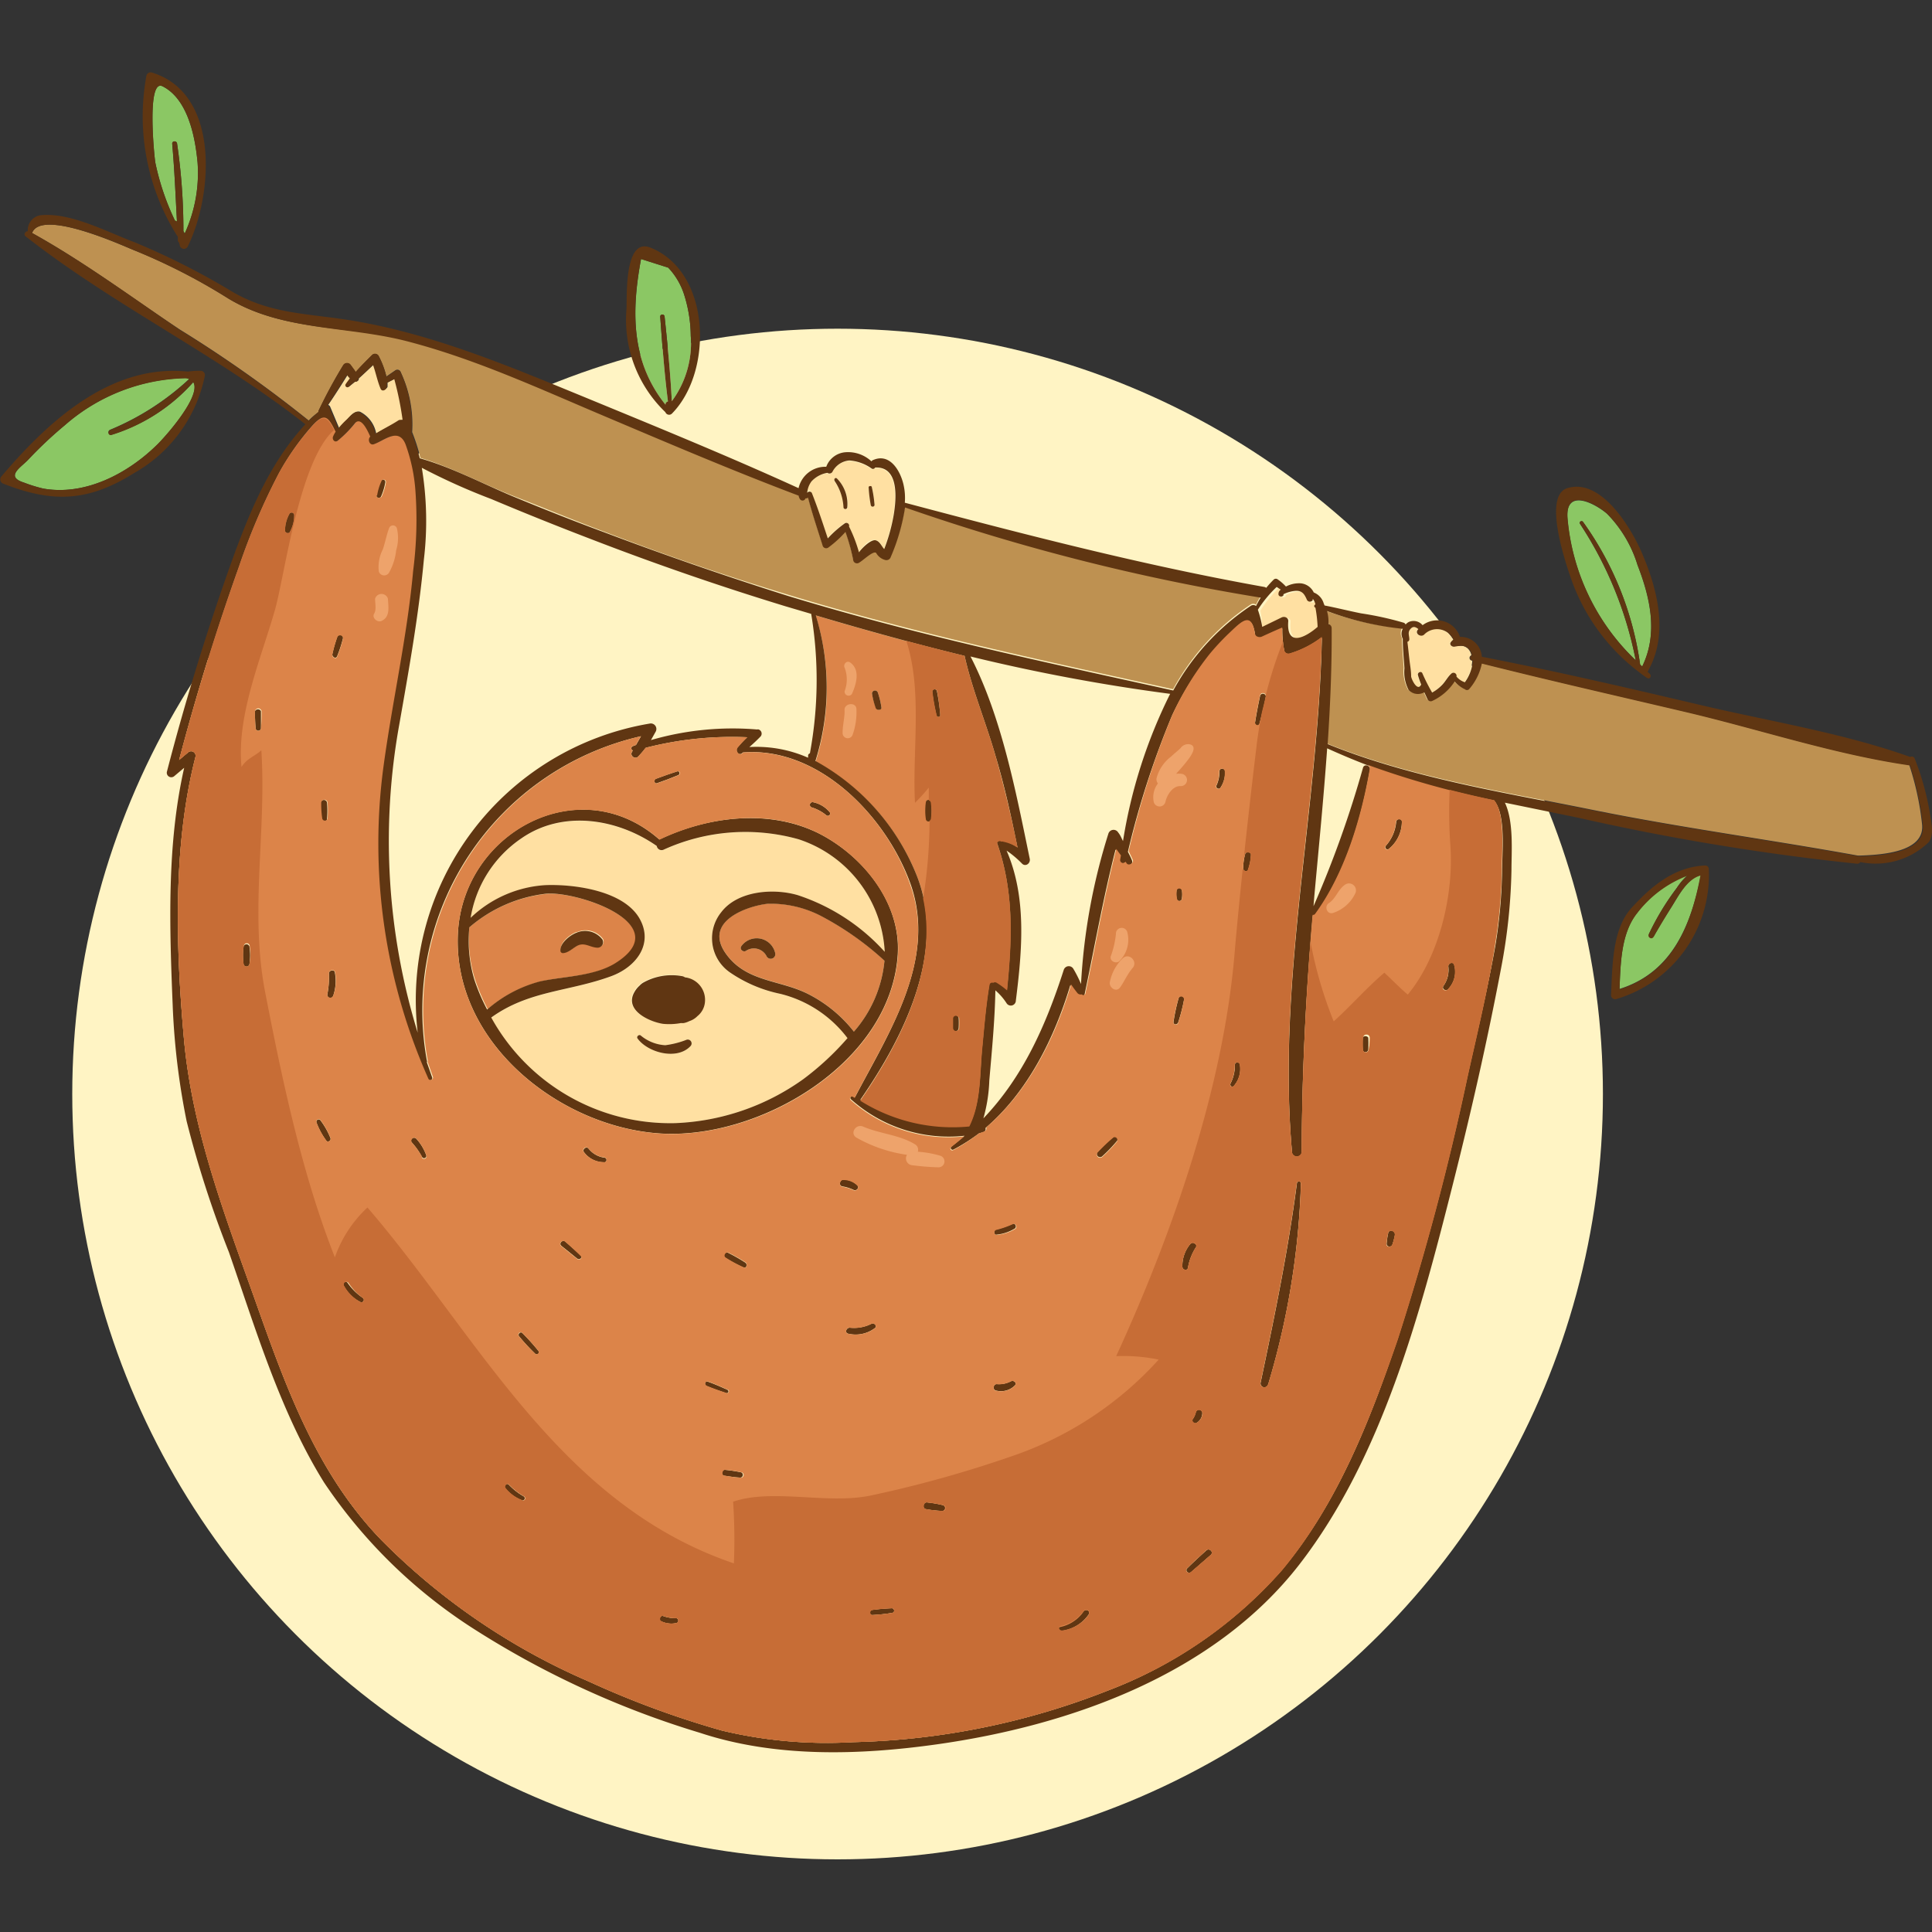 <svg xmlns="http://www.w3.org/2000/svg" viewBox="0 0 150 150"><rect x="0" y="0" width="150" height="150" fill="#333333" stroke="none"/><defs><style>.cls-1{fill:#fff4c4;}.cls-2{fill:#8bc764;}.cls-3{fill:#ffe0a2;}.cls-4{fill:#be9151;}.cls-5{fill:#dc8449;}.cls-6{fill:#603612;}.cls-7{fill:none;}.cls-8{fill:#c76d36;}.cls-9{fill:#eea36b;}</style></defs><g id="Layer_2" data-name="Layer 2"><circle class="cls-1" cx="65.03" cy="84.94" r="59.42"/><path class="cls-2" d="M132.06,67.91c-1.05.28-1.68,1.54-2.22,2.4s-1,1.57-1.42,2.36c-.14.25-.49,0-.37-.21a20.12,20.12,0,0,1,2.14-3.53,5,5,0,0,1,.85-1,8.88,8.88,0,0,0-3.93,2.94c-1.26,1.58-1.29,3.93-1.37,5.91,4.12-1.29,5.56-5,6.34-8.92Z"/><path class="cls-2" d="M51.67,31.37a.23.23,0,0,1,.19-.2c-.28-2.19-.44-4.39-.6-6.58,0-.23.32-.22.34,0,.23,2.18.45,4.37.56,6.56a7.61,7.61,0,0,0,1.47-5.08,10.86,10.86,0,0,0-.5-3.15,5.45,5.45,0,0,0-1.25-2.14l-2.11-.67c-.75,4.07-.78,8,1.9,11.31Z"/><path class="cls-2" d="M127,51.27a29.59,29.59,0,0,0-4.33-10.6c-.1-.15.14-.29.24-.14a24.85,24.85,0,0,1,4.43,11.07l.16.15v0c1.25-2.55.62-5.33-.36-7.87a9.74,9.74,0,0,0-2.38-4c-1-.84-3.27-2-3.06.42A17.29,17.29,0,0,0,127,51.27Z"/><path class="cls-3" d="M98,48.67,99.7,48c.21-.09.53,0,.5.29-.16,2.06,1.34,1.27,2.28.45a11,11,0,0,0-.17-1.49l0,0a.13.13,0,0,1,0-.25,1,1,0,0,0-.21-.44s0,.06,0,.1a.26.26,0,0,1-.44,0c-.18-.4-.33-.75-.84-.72a2.48,2.48,0,0,0-1,.27.12.12,0,0,1,0,.09.22.22,0,0,1-.25.07.17.17,0,0,1-.13-.17.39.39,0,0,1,.18-.35l-.32-.21a9.38,9.38,0,0,0-1.44,1.77A8.12,8.12,0,0,1,98,48.67Z"/><path class="cls-3" d="M63,38.25c.46,1.16.85,2.35,1.24,3.53a8.27,8.27,0,0,1,1.34-1.18.22.22,0,0,1,.31.26,11.21,11.21,0,0,1,.77,2c.34-.41.83-1.06,1.3-.93s.45.46.66.68A13.93,13.93,0,0,0,69.35,40c.17-1,.5-3.77-1.45-3.66a.18.18,0,0,1-.26.08,3.38,3.38,0,0,0-1.74-.63,1.63,1.63,0,0,0-1.32.9.27.27,0,0,1-.38.06,2.17,2.17,0,0,0-1.24.67,1.72,1.72,0,0,0-.36.81h0A.21.21,0,0,1,63,38.25Zm4.7-.42a9.33,9.33,0,0,1,.21,1.39.15.15,0,0,1-.29,0,10.92,10.92,0,0,1-.17-1.4C67.43,37.72,67.67,37.69,67.69,37.83ZM65,37.17a2.81,2.81,0,0,1,.82,2.24.15.15,0,0,1-.29,0,4,4,0,0,0-.72-2C64.66,37.22,64.84,37,65,37.17Z"/><path class="cls-2" d="M13.74,17.21c-.11-2-.19-4-.37-6.05,0-.25.35-.24.38,0a46.45,46.45,0,0,1,.49,6.78l.1.19a11.23,11.23,0,0,0,1-5.51c-.18-1.95-.74-4.92-2.72-5.92-1.27-.63-.63,5.62-.56,5.93a19.66,19.66,0,0,0,1.53,4.51A.19.19,0,0,1,13.74,17.21Z"/><path class="cls-3" d="M31.32,32.59a24.7,24.7,0,0,0-.65-3.19l-.58.3h0c0,.11,0,.22,0,.32s-.36.4-.48.13c-.25-.59-.37-1.24-.59-1.85-.38.36-.76.72-1.16,1.08a.21.21,0,0,1-.26.23l-.49.4c-.12.1-.3-.09-.21-.22s.21-.29.32-.44a2.75,2.75,0,0,1-.22-.26c-.49.79-1,1.59-1.52,2.35a.24.24,0,0,1,.16.15l.69,1.64c.2-.24.43-.46.63-.67s.58-.72,1-.59a2.37,2.37,0,0,1,1.25,1.7c.61-.37,1.23-.71,1.87-1A.45.45,0,0,1,31.32,32.59Z"/><path class="cls-4" d="M103.08,48.39a.35.35,0,0,1,.25.33c0,3-.11,6-.31,9h0c6.49,2.63,13.75,3.76,20.59,5.15s13.77,2.31,20.65,3.56l0,0s.05,0,.08,0c1.46-.06,5.12-.17,4.89-2.42a22.06,22.06,0,0,0-1-4.63h0c-5.84-.84-11.69-2.8-17.44-4.15-5.27-1.24-10.55-2.44-15.8-3.76a4.37,4.37,0,0,1-1,2,.24.24,0,0,1-.31,0,2.22,2.22,0,0,1-.8-.61,4.14,4.14,0,0,1-1.72,1.5.28.28,0,0,1-.38-.1c-.09-.19-.17-.38-.26-.56a1,1,0,0,1-1.21-.17,3,3,0,0,1-.33-1.7c-.05-.76-.12-1.53-.13-2.29a.81.81,0,0,1,0-.77A23.17,23.17,0,0,1,103,47.44,3.09,3.09,0,0,1,103.08,48.39Z"/><path class="cls-3" d="M109.39,51.24c0,.43.08.85.13,1.28,0,.27.51,1.21.78.62a6.13,6.13,0,0,1-.25-.72c-.06-.21.25-.35.34-.15a14.06,14.06,0,0,0,.76,1.5,3.27,3.27,0,0,0,.81-.63c.24-.26.41-.6.68-.84a.24.24,0,0,1,.4.23s0,0,0,0a1.45,1.45,0,0,0,.65.44,3.23,3.23,0,0,0,.62-1.69h-.07a.21.21,0,0,1,0-.4,1,1,0,0,0-.29-.54c-.36-.3-.67-.19-1.08-.13-.18,0-.41-.16-.27-.35a.76.76,0,0,1,.2-.2,1.4,1.4,0,0,0-2.28-.38c-.26.22-.72-.08-.49-.38l.05-.06c-.19-.15-.44-.23-.62,0s-.06.5-.08.8a.2.2,0,0,1-.19.19C109.29,50.3,109.34,50.77,109.39,51.24Z"/><path class="cls-4" d="M24.72,32s0-.05,0-.07a38.45,38.45,0,0,1,1.93-3.57.35.35,0,0,1,.59,0c.13.18.26.35.38.53.4-.46.85-.9,1.27-1.32a.33.33,0,0,1,.5.06A6.76,6.76,0,0,1,30,29.23l.71-.49a.28.28,0,0,1,.41.17A9.54,9.54,0,0,1,32,33.55s0,0,0,0a15.32,15.32,0,0,1,.64,2c2.5.75,4.91,2.06,7.33,3s4.66,1.88,7,2.75Q54,44,61.21,46.18c9.85,3,19.83,5.12,29.87,7.33a18.54,18.54,0,0,1,6-6.56.35.35,0,0,1,.43,0,6.77,6.77,0,0,1,.36-.65,163,163,0,0,1-27.61-7,15.73,15.73,0,0,1-1.11,3.84.35.35,0,0,1-.42.24,1.13,1.13,0,0,1-.71-.54c-.2-.29-1,.59-1.35.76a.3.3,0,0,1-.43-.17,15.65,15.65,0,0,0-.61-2.23,8.58,8.58,0,0,1-1.3,1.19.29.29,0,0,1-.47-.12c-.39-1.24-.81-2.48-1.14-3.74a.21.21,0,0,1-.19.06h0a.24.24,0,0,1-.44.05.82.82,0,0,1-.1-.26c-5.12-1.95-10.15-4.11-15.2-6.24s-9.9-4.38-15.14-5.74C27,25.29,21.9,25.72,17.7,23.16a46.8,46.8,0,0,0-7.43-3.79c-.83-.33-7.08-3.18-7.78-1.28,4,2.21,7.72,5,11.48,7.5a98.43,98.43,0,0,1,10,7.06C24.2,32.4,24.47,32.18,24.72,32Z"/><path class="cls-5" d="M42,76.2c1.83-.42,4.15-.38,5.79-1.39,4.91-3-3-5.65-5.37-5.41A11.08,11.08,0,0,0,36.44,72a10.57,10.57,0,0,0,.43,4,15,15,0,0,0,1,2.35A10.12,10.12,0,0,1,42,76.2Zm2.81-3.84a1.69,1.69,0,0,1,2,.53.43.43,0,0,1-.37.64c-.55,0-1-.45-1.58-.15-.35.19-.72.57-1.13.57a.19.19,0,0,1-.19-.2C43.47,73.16,44.25,72.55,44.76,72.36Z"/><path class="cls-5" d="M63.67,71.07a8.48,8.48,0,0,0-4.07-.91c-1.45.15-5.07,1.31-3.24,3.88,1.59,2.23,4.25,2,6.45,3.16a10.6,10.6,0,0,1,3.49,2.89,9.73,9.73,0,0,0,2.37-5.51A23.36,23.36,0,0,0,63.67,71.07Zm-4.15,3.18a1.1,1.1,0,0,0-1.61-.42c-.22.12-.51-.13-.36-.36a1.47,1.47,0,0,1,2.63.5A.36.36,0,0,1,59.52,74.25Z"/><path class="cls-5" d="M71.1,67.79c2.54,6-.91,12.78-4.28,17.64h0a13.49,13.49,0,0,0,8.45,2c.91-1.83.81-4,1-6,.16-1.67.29-3.34.57-5a.2.2,0,0,1,.28-.15.24.24,0,0,1,.28,0,5.72,5.72,0,0,1,.8.59c.39-3.88.56-7.56-.76-11.35-.07-.19.18-.31.32-.2a.17.17,0,0,1,.14,0A3.32,3.32,0,0,1,79,65.8c-.49-2.38-1.05-4.75-1.71-7.09-.74-2.59-1.82-5.16-2.41-7.79-3.89-.94-7.75-2-11.55-3.14a19,19,0,0,1,0,11.35A17.54,17.54,0,0,1,71.1,67.79Zm3.37,11.26a6.34,6.34,0,0,1,0,.76.21.21,0,0,1-.42,0c0-.25,0-.5,0-.76A.25.25,0,0,1,74.47,79.05Zm-1.71-25.4A14.75,14.75,0,0,1,73,55.52c0,.16-.26.2-.29,0a14.32,14.32,0,0,1-.33-1.85C72.38,53.49,72.71,53.45,72.76,53.65Zm-.86,8.66a.21.21,0,0,1,.42,0,4.43,4.43,0,0,1,0,1.26.2.2,0,0,1-.38,0A4.43,4.43,0,0,1,71.9,62.31Zm-3.74-8.53a6.4,6.4,0,0,1,.27,1.13c0,.26-.34.25-.42.05a6.3,6.3,0,0,1-.3-1.05A.23.23,0,0,1,68.16,53.78Z"/><path class="cls-3" d="M65.8,80.6a9.33,9.33,0,0,0-5.25-3.44,10.75,10.75,0,0,1-3.89-1.65A3.22,3.22,0,0,1,56,70.82c1.28-1.68,4.08-1.87,5.94-1.32a15.68,15.68,0,0,1,6.75,4.4A9.72,9.72,0,0,0,62,65.16,15.31,15.31,0,0,0,51.5,66a.38.38,0,0,1-.51-.3c-3.05-2.12-7.28-2.83-10.51-.59a9.25,9.25,0,0,0-3.94,6.17,9.2,9.2,0,0,1,5.83-2.54c2.2-.08,6.11.42,7.32,2.66,1.05,1.95-.33,3.72-2.26,4.42-3.24,1.17-6.38,1.1-9.29,3.2A15.87,15.87,0,0,0,52.43,87.2a18.29,18.29,0,0,0,9.93-3.41,21.64,21.64,0,0,0,3.48-3.16Zm-12.19.62c-1,1.12-3.31.51-4.11-.59-.11-.14.1-.34.24-.24a3.26,3.26,0,0,0,1.91.76,6.84,6.84,0,0,0,1.67-.43A.3.3,0,0,1,53.61,81.22Zm.49-2.36a1.54,1.54,0,0,1-.63.39,1.69,1.69,0,0,1-.43.15,1.3,1.3,0,0,1-.22,0,5,5,0,0,1-1.4.06c-1.05-.16-3.05-1.06-2.2-2.49a1.91,1.91,0,0,1,.38-.47,1.43,1.43,0,0,1,.26-.22,4.5,4.5,0,0,1,3-.53.58.58,0,0,1,.27.1,1.76,1.76,0,0,1,1.5,1.91A1.57,1.57,0,0,1,54.1,78.86Z"/><path class="cls-2" d="M1.87,37.47a11.48,11.48,0,0,0,1.48.46c3.24.58,6.54-1.14,8.82-3.37.63-.6,3.51-3.83,2.84-4.89a14,14,0,0,1-6.35,4.08c-.25.08-.34-.3-.1-.39a20.49,20.49,0,0,0,6.13-3.94,1,1,0,0,0-.26-.07A14.71,14.71,0,0,0,5.05,33,32.05,32.05,0,0,0,2.18,35.7C1.64,36.28.36,37,1.87,37.47Z"/><path class="cls-6" d="M69.7,74.1c.25-4-2.66-7.58-6-9.33-3.88-2-8.7-1.41-12.51.41C45,59.72,35.93,64.6,35.55,72.49c-.4,8.4,7.8,14.91,15.53,15.5S69.17,82.58,69.7,74.1Zm-3.4,6a10.6,10.6,0,0,0-3.49-2.89c-2.2-1.15-4.86-.93-6.45-3.16-1.83-2.57,1.79-3.73,3.24-3.88a8.48,8.48,0,0,1,4.07.91,23.36,23.36,0,0,1,5,3.51A9.73,9.73,0,0,1,66.3,80.09ZM36.44,72a11.08,11.08,0,0,1,5.93-2.61c2.38-.24,10.28,2.37,5.37,5.41-1.64,1-4,1-5.79,1.39a10.12,10.12,0,0,0-4.13,2.19,15,15,0,0,1-1-2.35A10.57,10.57,0,0,1,36.44,72ZM62.36,83.79a18.29,18.29,0,0,1-9.93,3.41A15.87,15.87,0,0,1,38.14,79c2.91-2.1,6-2,9.29-3.2,1.93-.7,3.31-2.47,2.26-4.42-1.21-2.24-5.12-2.74-7.32-2.66a9.2,9.2,0,0,0-5.83,2.54,9.25,9.25,0,0,1,3.94-6.17c3.23-2.24,7.46-1.53,10.51.59a.38.38,0,0,0,.51.3A15.31,15.31,0,0,1,62,65.16a9.72,9.72,0,0,1,6.69,8.74,15.68,15.68,0,0,0-6.75-4.4c-1.86-.55-4.66-.36-5.94,1.32a3.22,3.22,0,0,0,.69,4.69,10.75,10.75,0,0,0,3.89,1.65A9.33,9.33,0,0,1,65.8,80.6l0,0A21.64,21.64,0,0,1,62.36,83.79Z"/><path class="cls-6" d="M53.18,75.88a.58.58,0,0,0-.27-.1,4.5,4.5,0,0,0-3,.53,1.43,1.43,0,0,0-.26.22,1.91,1.91,0,0,0-.38.47c-.85,1.43,1.15,2.33,2.2,2.49a5,5,0,0,0,1.4-.06,1.3,1.3,0,0,0,.22,0,1.69,1.69,0,0,0,.43-.15,1.54,1.54,0,0,0,.63-.39,1.57,1.57,0,0,0,.58-1.07A1.76,1.76,0,0,0,53.18,75.88Z"/><path class="cls-6" d="M53.32,80.72a6.84,6.84,0,0,1-1.67.43,3.26,3.26,0,0,1-1.91-.76c-.14-.1-.35.1-.24.24.8,1.1,3.07,1.71,4.11.59A.3.3,0,0,0,53.32,80.72Z"/><path class="cls-6" d="M117.35,67.54c0-1.41.19-3.75-.51-5.22l5.7,1.17a184.7,184.7,0,0,0,21.65,3.57.28.28,0,0,0,.25-.13,5.91,5.91,0,0,0,5.29-1.53c.44-.52.23-1.48.14-2.06a20.9,20.9,0,0,0-1.22-4.46.24.24,0,0,0-.34-.11c-5.23-1.87-11-2.78-16.4-4.06-5.6-1.32-11.21-2.62-16.86-3.72a1.6,1.6,0,0,0-.17-.63,1.64,1.64,0,0,0-1.53-.91,1.87,1.87,0,0,0-2.9-.91.91.91,0,0,0-1.09-.24.8.8,0,0,0-.23.19.24.24,0,0,0-.14-.14,24.86,24.86,0,0,0-3.32-.73c-1-.2-1.89-.43-2.83-.61a2.77,2.77,0,0,1-.1-.26A1.3,1.3,0,0,0,102,46a1.25,1.25,0,0,0-1-.71,2.16,2.16,0,0,0-1.16.25,3.71,3.71,0,0,0-.63-.55.24.24,0,0,0-.31,0,7.35,7.35,0,0,0-.59.65.35.35,0,0,0-.15-.07c-9.45-1.69-18.64-4.08-27.91-6.54a4.61,4.61,0,0,0-.11-1.44c-.27-1.12-1.11-2.48-2.42-1.84,0,0,0,0-.06.07a2.66,2.66,0,0,0-2-.71,1.73,1.73,0,0,0-1.51,1.13A2.13,2.13,0,0,0,62,37.9c-5.48-2.5-11.07-4.78-16.65-7.08-6-2.46-12-5-18.45-6-3.22-.49-6-.49-8.88-2.18a56.55,56.55,0,0,0-7.57-3.83C8.29,18,5.48,16.48,3.16,16.71a1.16,1.16,0,0,0-1,1.24c-.19,0-.36.25-.17.4,6.86,5.38,14.87,9.2,21.72,14.59-2.63,2.84-4.16,6.4-5.51,10.06-2,5.54-3.76,11.19-5.24,16.91a.35.35,0,0,0,.58.34l.76-.64c-1.36,6-1.14,12.39-.89,18.51a55.85,55.85,0,0,0,1.08,8.93,82.37,82.37,0,0,0,3.28,10.16c2.09,6,4,12.44,7.39,17.89A39.8,39.8,0,0,0,36.9,126.54a70.17,70.17,0,0,0,17.46,8c5.84,1.93,12.35,1.74,18.38.89,10.4-1.47,21.55-5.44,28.17-14,6.38-8.27,9.32-19.33,11.84-29.29,1.42-5.61,2.72-11.29,3.8-17A44.38,44.38,0,0,0,117.35,67.54Zm-7.93-17.9c0-.3-.15-.53.08-.8s.43-.14.62,0l-.05.06c-.23.3.23.6.49.38a1.4,1.4,0,0,1,2.28.38.76.76,0,0,0-.2.2c-.14.19.09.37.27.35.41-.06.72-.17,1.08.13a1,1,0,0,1,.29.54.21.21,0,0,0,0,.4h.07a3.23,3.23,0,0,1-.62,1.69,1.45,1.45,0,0,1-.65-.44s0,0,0,0a.24.24,0,0,0-.4-.23c-.27.24-.44.58-.68.84a3.27,3.27,0,0,1-.81.63,14.06,14.06,0,0,1-.76-1.5c-.09-.2-.4-.06-.34.15a6.13,6.13,0,0,0,.25.72c-.27.59-.74-.35-.78-.62,0-.43-.08-.85-.13-1.28s-.1-.94-.16-1.41A.2.2,0,0,0,109.42,49.64Zm-.51-.82a.81.81,0,0,0,0,.77c0,.76.08,1.53.13,2.29a3,3,0,0,0,.33,1.7,1,1,0,0,0,1.21.17c.09.18.17.37.26.56a.28.28,0,0,0,.38.1,4.14,4.14,0,0,0,1.72-1.5,2.22,2.22,0,0,0,.8.61.24.24,0,0,0,.31,0,4.37,4.37,0,0,0,1-2c5.25,1.32,10.53,2.52,15.8,3.76,5.75,1.35,11.6,3.31,17.44,4.15h0a22.06,22.06,0,0,1,1,4.63c.23,2.25-3.43,2.36-4.89,2.42,0,0-.05,0-.08,0l0,0c-6.88-1.25-13.8-2.18-20.65-3.56s-14.1-2.52-20.59-5.15h0c.2-3,.33-6,.31-9a.35.35,0,0,0-.25-.33,3.09,3.09,0,0,0-.11-1A23.17,23.17,0,0,0,108.91,48.82Zm-9.79-3.25.32.21a.39.39,0,0,0-.18.35.17.17,0,0,0,.13.17.22.22,0,0,0,.25-.07.12.12,0,0,0,0-.09,2.48,2.48,0,0,1,1-.27c.51,0,.66.32.84.72a.26.26,0,0,0,.44,0s0-.07,0-.1a1,1,0,0,1,.21.44.13.13,0,0,0,0,.25l0,0a11,11,0,0,1,.17,1.49c-.94.82-2.44,1.61-2.28-.45,0-.28-.29-.38-.5-.29L98,48.67a8.12,8.12,0,0,0-.34-1.33A9.38,9.38,0,0,1,99.12,45.57ZM63,37.38a2.17,2.17,0,0,1,1.24-.67.27.27,0,0,0,.38-.06,1.63,1.63,0,0,1,1.32-.9,3.38,3.38,0,0,1,1.74.63.18.18,0,0,0,.26-.08c1.95-.11,1.62,2.62,1.45,3.66a13.93,13.93,0,0,1-.74,2.67c-.21-.22-.33-.59-.66-.68s-1,.52-1.3.93a11.21,11.21,0,0,0-.77-2,.22.22,0,0,0-.31-.26,8.27,8.27,0,0,0-1.34,1.18c-.39-1.18-.78-2.37-1.24-3.53a.21.21,0,0,0-.36,0h0A1.72,1.72,0,0,1,63,37.38ZM2.49,18.09c.7-1.9,7,.95,7.78,1.28a46.8,46.8,0,0,1,7.43,3.79c4.2,2.56,9.27,2.13,13.92,3.34,5.24,1.36,10.18,3.64,15.14,5.74S56.84,36.53,62,38.48a.82.82,0,0,0,.1.26.24.24,0,0,0,.44-.05h0a.21.21,0,0,0,.19-.06c.33,1.26.75,2.5,1.14,3.74a.29.29,0,0,0,.47.12,8.58,8.58,0,0,0,1.3-1.19,15.65,15.65,0,0,1,.61,2.23.3.3,0,0,0,.43.17c.32-.17,1.15-1,1.35-.76a1.13,1.13,0,0,0,.71.54.35.35,0,0,0,.42-.24,15.73,15.73,0,0,0,1.11-3.84,163,163,0,0,0,27.61,7,6.77,6.77,0,0,0-.36.65.35.35,0,0,0-.43,0,18.54,18.54,0,0,0-6,6.56c-10-2.21-20-4.32-29.87-7.33Q54,44,46.92,41.33c-2.36-.87-4.7-1.8-7-2.75s-4.83-2.3-7.33-3a15.32,15.32,0,0,0-.64-2s0,0,0,0a9.54,9.54,0,0,0-.83-4.64.28.28,0,0,0-.41-.17l-.71.49a6.76,6.76,0,0,0-.61-1.65.33.33,0,0,0-.5-.06c-.42.42-.87.86-1.27,1.32-.12-.18-.25-.35-.38-.53a.35.35,0,0,0-.59,0,38.45,38.45,0,0,0-1.93,3.57s0,.05,0,.07c-.25.23-.52.45-.75.7a98.43,98.43,0,0,0-10-7.06C10.21,23.05,6.46,20.3,2.49,18.09ZM86.82,64.64a.42.42,0,0,0-.77.1A47.17,47.17,0,0,0,83.93,76.4a9.42,9.42,0,0,0-.6-1.19.41.41,0,0,0-.74.09c-1.4,4.35-3.18,8.33-6.24,11.53a12.28,12.28,0,0,0,.46-2.94c.2-2.33.43-4.68.47-7a4.63,4.63,0,0,1,.87,1,.39.39,0,0,0,.72-.2c.48-3.84.87-8-.72-11.65a7.85,7.85,0,0,1,1.19,1c.27.29.68,0,.61-.36-1.06-5.12-2.17-11-4.6-15.71a145.19,145.19,0,0,0,15.5,2.9A39.41,39.41,0,0,0,87.19,65.3C87.07,65.08,87,64.86,86.82,64.64Zm-28-8a22.71,22.71,0,0,0-8.28.82l.37-.66a.43.43,0,0,0-.48-.62,21.77,21.77,0,0,0-18,24A50.7,50.7,0,0,1,31,56.25c.75-4.27,1.51-8.5,1.91-12.81a25.3,25.3,0,0,0-.16-7.12,48.88,48.88,0,0,0,5.38,2.42q3.87,1.63,7.79,3.13,7.43,2.87,15.06,5.2l2,.59a31.26,31.26,0,0,1-.1,10.83.19.19,0,0,0-.14.19v.15A9.93,9.93,0,0,0,58.18,58c.3-.26.59-.53.88-.83A.34.34,0,0,0,58.82,56.62ZM29.15,33.67A2.37,2.37,0,0,0,27.9,32c-.39-.13-.76.37-1,.59s-.43.43-.63.67l-.69-1.64a.24.24,0,0,0-.16-.15c.54-.76,1-1.56,1.52-2.35a2.75,2.75,0,0,0,.22.26c-.11.15-.22.29-.32.44s.09.32.21.22l.49-.4a.21.21,0,0,0,.26-.23c.4-.36.78-.72,1.16-1.08.22.61.34,1.26.59,1.85.12.27.45.09.48-.13s0-.21,0-.32h0l.58-.3a24.7,24.7,0,0,1,.65,3.19.45.45,0,0,0-.3,0C30.38,33,29.76,33.3,29.15,33.67ZM63.34,47.78c3.8,1.13,7.66,2.2,11.55,3.14.59,2.63,1.67,5.2,2.41,7.79C78,61.05,78.52,63.42,79,65.8a3.32,3.32,0,0,0-1.12-.53.17.17,0,0,0-.14,0c-.14-.11-.39,0-.32.2,1.32,3.79,1.15,7.47.76,11.35a5.72,5.72,0,0,0-.8-.59.24.24,0,0,0-.28,0,.2.2,0,0,0-.28.15c-.28,1.66-.41,3.33-.57,5-.19,2-.09,4.21-1,6a13.49,13.49,0,0,1-8.45-2h0c3.37-4.86,6.82-11.67,4.28-17.64a17.54,17.54,0,0,0-7.77-8.66A19,19,0,0,0,63.34,47.78Zm50.53,36A204.66,204.66,0,0,1,108.48,104c-2.11,6.29-4.65,12.78-9,17.93A34.1,34.1,0,0,1,86,131.26a57.35,57.35,0,0,1-19.79,4,35,35,0,0,1-10.16-.9,71.4,71.4,0,0,1-10.38-3.83,51.12,51.12,0,0,1-16-10.9c-4.88-5-7.28-11.41-9.58-17.89-2.47-7-5.17-13.78-5.82-21.21-.62-7.06-.86-14.88.91-21.78a.35.35,0,0,0-.58-.33l-.69.58q2-7.62,4.64-15.05a50.68,50.68,0,0,1,3.12-7.27A20.31,20.31,0,0,1,24,33.3c1.1-1.31,1.39-1,2,.26a1.9,1.9,0,0,0-.2.37c-.09.21.1.49.34.34a9,9,0,0,0,1.37-1.39c.46-.47.91.46,1.18,1.06-.24.22,0,.73.3.58.8-.33,1.89-1.35,2.43,0a13.31,13.31,0,0,1,.77,3.58,30.92,30.92,0,0,1-.17,6.23c-.46,5.11-1.61,10.1-2.3,15.18a44.85,44.85,0,0,0,3.48,24.28c.09.2.43.06.35-.15-.14-.39-.27-.78-.41-1.16a.19.19,0,0,0,0-.15A21.82,21.82,0,0,1,49.77,57.16l-.39.68-.24.09a.18.18,0,0,0,0,.34.41.41,0,0,0-.07.11c-.19.29.24.61.48.36a7,7,0,0,0,.58-.68A27,27,0,0,1,58,57.24a9.56,9.56,0,0,0-.75.8c-.19.23.07.66.35.45l.08-.07c5.95-.47,11.21,5.06,13.05,10.31,2,5.86-1.76,11.51-4.35,16.46l-.11-.07a.15.15,0,0,0-.19.24,11.37,11.37,0,0,0,8.81,2.82c-.33.28-.66.55-1,.82a.14.14,0,0,0,.14.25A14.59,14.59,0,0,0,76,88l.37-.11a.24.24,0,0,0,.14-.31c3.29-2.81,5.36-7,6.59-11.1.15.23.32.45.49.67a.33.33,0,0,0,.34.1.16.16,0,0,0,.28-.06c.79-3.76,1.45-7.51,2.4-11.23.11.17.24.34.36.5l-.06.33a.23.23,0,0,0,.42.16l.09.14c.18.21.58,0,.47-.28s-.21-.45-.32-.68A67.21,67.21,0,0,1,91,55.55a22.83,22.83,0,0,1,2.93-4.7,19.15,19.15,0,0,1,1.44-1.55c1-1,1.8-1.9,2.08,0,0,.24.33.29.52.21.52-.24,1-.48,1.59-.71a8.51,8.51,0,0,0,.16,1.79.33.33,0,0,0,.4.23,7.64,7.64,0,0,0,2.51-1.28c-.28,13.29-3.51,26.68-2.31,40a.38.38,0,0,0,.75,0c0-6.17.32-12.29.85-18.43a.2.2,0,0,0,.19-.07c2.32-3.19,3.58-7.43,4.25-11.27.06-.34-.45-.5-.54-.15a82.12,82.12,0,0,1-3.84,10.74l.06-.75c.35-3.84.73-7.67,1-11.51a56.54,56.54,0,0,0,13,4.11h0c.89,1.11.58,4.06.58,5.41a39.23,39.23,0,0,1-.51,5.73C115.51,76.79,114.64,80.27,113.87,83.75Z"/><path class="cls-6" d="M100.69,91.89c-.68,5.23-1.73,10.29-2.81,15.44a.3.3,0,0,0,.58.16A60.24,60.24,0,0,0,101,91.89C101,91.66,100.71,91.68,100.69,91.89Z"/><path class="cls-6" d="M65.49,39.41a.15.15,0,0,0,.29,0A2.81,2.81,0,0,0,65,37.17c-.12-.14-.3,0-.19.19A4,4,0,0,1,65.49,39.41Z"/><path class="cls-6" d="M67.9,39.22a9.33,9.33,0,0,0-.21-1.39c0-.14-.26-.11-.25,0a10.92,10.92,0,0,0,.17,1.4A.15.15,0,0,0,67.9,39.22Z"/><path class="cls-6" d="M.25,37.55c3.86,1.52,6.61,1.4,10.16-.82A11.25,11.25,0,0,0,15.9,29.2a.33.33,0,0,0-.31-.41,6.19,6.19,0,0,0-1,.06C8.6,28.23,3.75,32.7.1,37A.35.35,0,0,0,.25,37.55ZM2.18,35.7A32.05,32.05,0,0,1,5.05,33a14.71,14.71,0,0,1,9.38-3.63,1,1,0,0,1,.26.07,20.49,20.49,0,0,1-6.13,3.94c-.24.09-.15.47.1.39A14,14,0,0,0,15,29.67c.67,1.06-2.21,4.29-2.84,4.89-2.28,2.23-5.58,3.95-8.82,3.37a11.48,11.48,0,0,1-1.48-.46C.36,37,1.64,36.28,2.18,35.7Z"/><path class="cls-6" d="M13.81,18.38v0c0,.1,0,.2,0,.3a.23.23,0,0,0,.09.15,2.1,2.1,0,0,1,.06.24.33.33,0,0,0,.61.08c1.94-3.91,2.58-11.88-2.78-13.52a.34.34,0,0,0-.42.24A17.41,17.41,0,0,0,13.8,18.38ZM12.62,6.7c2,1,2.54,4,2.72,5.92a11.23,11.23,0,0,1-1,5.51l-.1-.19a46.45,46.45,0,0,0-.49-6.78c0-.24-.4-.25-.38,0,.18,2,.26,4,.37,6.05a.19.19,0,0,0-.15-.07,19.66,19.66,0,0,1-1.53-4.51C12,12.32,11.35,6.07,12.62,6.7Z"/><path class="cls-6" d="M51.66,32a.31.31,0,0,0,.5.12c3.23-3.26,3.05-11-1.65-12.89C48.45,18.39,48.69,23,48.64,24A9.93,9.93,0,0,0,51.66,32ZM49.77,20.11l2.11.67a5.45,5.45,0,0,1,1.25,2.14,10.86,10.86,0,0,1,.5,3.15,7.61,7.61,0,0,1-1.47,5.08c-.11-2.19-.33-4.38-.56-6.56,0-.22-.35-.23-.34,0,.16,2.19.32,4.39.6,6.58a.23.23,0,0,0-.19.2v.05C49,28.1,49,24.18,49.77,20.11Z"/><path class="cls-6" d="M127.2,52.14h0c.22.17.44.34.67.49s.38-.15.23-.3-.12-.11-.19-.17A.28.28,0,0,0,128,52c1.56-2.85.68-6.28-.54-9.11-.78-1.81-3.1-5.78-5.74-5-2,.55-.12,5.95.29,7.13A15.52,15.52,0,0,0,127.2,52.14Zm-2.44-12.27a9.74,9.74,0,0,1,2.38,4c1,2.54,1.61,5.32.36,7.87v0l-.16-.15a24.85,24.85,0,0,0-4.43-11.07c-.1-.15-.34,0-.24.14A29.59,29.59,0,0,1,127,51.27a17.29,17.29,0,0,1-5.29-11C121.49,37.86,123.76,39,124.76,39.87Z"/><path class="cls-6" d="M132.37,67.2s0,0-.06,0c-2.36.14-4.09,1.6-5.63,3.28s-1.49,4.64-1.6,6.78a.32.32,0,0,0,.4.31,10.05,10.05,0,0,0,7.19-10.13A.27.27,0,0,0,132.37,67.2Zm-6.63,9.61c.08-2,.11-4.33,1.37-5.91A8.88,8.88,0,0,1,131,68a5,5,0,0,0-.85,1,20.12,20.12,0,0,0-2.14,3.53c-.12.24.23.46.37.21.46-.79.93-1.58,1.42-2.36s1.17-2.12,2.22-2.4l0,0C131.3,71.84,129.86,75.52,125.74,76.81Z"/><path class="cls-6" d="M22.48,39.88a2.73,2.73,0,0,0-.35,1.31c0,.19.3.28.38.1A2.71,2.71,0,0,0,22.84,40,.2.2,0,0,0,22.48,39.88Z"/><path class="cls-6" d="M29.58,38.56a4.58,4.58,0,0,0,.33-1.09.18.18,0,0,0-.35-.1,4.23,4.23,0,0,0-.33,1.1C29.2,38.66,29.49,38.72,29.58,38.56Z"/><path class="cls-6" d="M26.19,49.43a10.72,10.72,0,0,0-.39,1.37c0,.21.27.38.37.16a10.09,10.09,0,0,0,.46-1.41A.23.23,0,0,0,26.19,49.43Z"/><path class="cls-6" d="M19.8,55.21a12.27,12.27,0,0,0,.05,1.36.21.21,0,0,0,.41,0c0-.45,0-.9,0-1.36A.26.26,0,0,0,19.8,55.21Z"/><path class="cls-6" d="M25.39,63.57a7.58,7.58,0,0,0,0-1.26.25.25,0,0,0-.49,0,7.58,7.58,0,0,0,0,1.26A.21.21,0,0,0,25.39,63.57Z"/><path class="cls-6" d="M18.91,73.47a4.83,4.83,0,0,0,0,1.42.24.24,0,0,0,.45,0,4.51,4.51,0,0,0,0-1.42A.24.24,0,0,0,18.91,73.47Z"/><path class="cls-6" d="M25.54,75.59a7.06,7.06,0,0,1-.12,1.59.23.23,0,0,0,.45.13A3.51,3.51,0,0,0,26,75.52C26,75.25,25.52,75.31,25.54,75.59Z"/><path class="cls-6" d="M24.57,87.15a5.82,5.82,0,0,0,.76,1.41c.13.16.39,0,.33-.19a5.86,5.86,0,0,0-.79-1.4A.18.18,0,0,0,24.57,87.15Z"/><path class="cls-6" d="M32,88.73a5.76,5.76,0,0,1,.78,1.12.18.18,0,0,0,.32-.14,3.76,3.76,0,0,0-.78-1.3C32.08,88.19,31.76,88.51,32,88.73Z"/><path class="cls-6" d="M27,99.62a.21.21,0,0,0-.37.21A3.15,3.15,0,0,0,28,101.1a.19.19,0,0,0,.19-.32A4.37,4.37,0,0,1,27,99.62Z"/><path class="cls-6" d="M40.57,103.51c-.16-.17-.41.08-.26.25a15.74,15.74,0,0,0,1.24,1.34c.13.12.38,0,.26-.21A18,18,0,0,0,40.57,103.51Z"/><path class="cls-6" d="M39.51,115.28c-.17-.19-.45.09-.28.28a3.09,3.09,0,0,0,1.3.93.17.17,0,0,0,.13-.31A5,5,0,0,1,39.51,115.28Z"/><path class="cls-6" d="M43.9,96.4c-.21-.19-.54.13-.32.32l1.24,1c.18.14.44-.1.26-.27C44.7,97.11,44.31,96.75,43.9,96.4Z"/><path class="cls-6" d="M56.49,107.91c-.51-.23-1-.45-1.54-.64-.22-.08-.3.25-.09.34.5.21,1,.38,1.52.55C56.53,108.21,56.63,108,56.49,107.91Z"/><path class="cls-6" d="M57.53,114.31a10.64,10.64,0,0,0-1.26-.19c-.26,0-.32.41-.06.45.42.06.84.13,1.26.15A.21.21,0,0,0,57.53,114.31Z"/><path class="cls-6" d="M69.24,124.86a15.12,15.12,0,0,0-1.51.13c-.25,0-.26.42,0,.4a13.77,13.77,0,0,0,1.56-.17C69.5,125.18,69.44,124.86,69.24,124.86Z"/><path class="cls-6" d="M73.23,116.86a9.12,9.12,0,0,0-1.27-.22c-.3,0-.37.49-.07.53a9.28,9.28,0,0,0,1.28.14A.23.23,0,0,0,73.23,116.86Z"/><path class="cls-6" d="M78.49,107.24a2,2,0,0,1-1.1.22c-.28,0-.34.45-.06.5a1.52,1.52,0,0,0,1.44-.37C79,107.4,78.72,107.13,78.49,107.24Z"/><path class="cls-6" d="M67.67,102.77a3,3,0,0,1-1.68.31c-.3,0-.43.41-.12.47a2.48,2.48,0,0,0,2.06-.44C68.13,102.94,67.87,102.68,67.67,102.77Z"/><path class="cls-6" d="M56.53,97.27c-.25-.13-.47.24-.22.38a10.74,10.74,0,0,0,1.42.76c.22.09.31-.24.15-.37A12.74,12.74,0,0,0,56.53,97.27Z"/><path class="cls-6" d="M46.91,89.88a1.88,1.88,0,0,1-1.22-.71c-.16-.2-.51.07-.35.28a1.93,1.93,0,0,0,1.57.79A.18.18,0,0,0,46.91,89.88Z"/><path class="cls-6" d="M66.54,92a1.49,1.49,0,0,0-1.07-.41c-.28,0-.37.47-.07.52a3.1,3.1,0,0,1,.85.26C66.49,92.51,66.76,92.21,66.54,92Z"/><path class="cls-6" d="M78.64,95a7.44,7.44,0,0,1-1.3.46c-.22,0-.18.43,0,.4a3.33,3.33,0,0,0,1.47-.49A.22.22,0,0,0,78.64,95Z"/><path class="cls-6" d="M86.45,88.26a13.83,13.83,0,0,0-1.24,1.18.25.25,0,0,0,.35.35,11.43,11.43,0,0,0,1.18-1.23A.21.21,0,0,0,86.45,88.26Z"/><path class="cls-6" d="M92.24,98.43a4.21,4.21,0,0,1,.61-1.59c.19-.28-.25-.52-.44-.26a2.67,2.67,0,0,0-.61,1.79C91.82,98.61,92.18,98.69,92.24,98.43Z"/><path class="cls-6" d="M95.88,82.68a3.14,3.14,0,0,1-.34,1.44c-.08.16.12.34.25.2a2,2,0,0,0,.49-1.64C96.26,82.42,95.87,82.42,95.88,82.68Z"/><path class="cls-6" d="M91.51,77.49a14.81,14.81,0,0,0-.4,1.87c0,.22.3.23.37,0a13.71,13.71,0,0,0,.46-1.81A.22.22,0,0,0,91.51,77.49Z"/><path class="cls-6" d="M91.76,69.75a2,2,0,0,0,0-.65.21.21,0,0,0-.41,0,2,2,0,0,0,0,.65A.19.19,0,0,0,91.76,69.75Z"/><path class="cls-6" d="M96.67,66.32a4.31,4.31,0,0,0-.15,1.12c0,.18.29.3.38.1a4.05,4.05,0,0,0,.23-1.15C97.16,66.13,96.72,66.07,96.67,66.32Z"/><path class="cls-6" d="M94.68,59.89A2.54,2.54,0,0,1,94.44,61a.18.18,0,0,0,.3.18,2.08,2.08,0,0,0,.37-1.3C95.1,59.61,94.67,59.61,94.68,59.89Z"/><path class="cls-6" d="M97.84,54c-.15.7-.29,1.41-.4,2.12,0,.22.28.32.34.1.19-.7.36-1.4.5-2.1A.23.23,0,0,0,97.84,54Z"/><path class="cls-6" d="M68.43,54.91a6.4,6.4,0,0,0-.27-1.13.23.23,0,0,0-.45.13A6.3,6.3,0,0,0,68,55C68.09,55.16,68.47,55.17,68.43,54.91Z"/><path class="cls-6" d="M72.3,63.57a4.43,4.43,0,0,0,0-1.26.21.21,0,1,0-.42,0,4.43,4.43,0,0,0,0,1.26A.2.2,0,0,0,72.3,63.57Z"/><path class="cls-6" d="M73,55.52a14.75,14.75,0,0,0-.26-1.87c-.05-.2-.38-.16-.36.05a14.32,14.32,0,0,0,.33,1.85C72.76,55.72,73,55.68,73,55.52Z"/><path class="cls-6" d="M74.43,79.81a6.34,6.34,0,0,0,0-.76.25.25,0,0,0-.49,0c0,.26,0,.51,0,.76A.21.21,0,0,0,74.43,79.81Z"/><path class="cls-6" d="M51,60.81c.56-.19,1.11-.4,1.66-.63.17-.07.11-.35-.09-.29-.56.18-1.11.37-1.66.58C50.73,60.55,50.81,60.89,51,60.81Z"/><path class="cls-6" d="M63,62.68a3.33,3.33,0,0,1,1.17.63.18.18,0,0,0,.25-.25,2.28,2.28,0,0,0-1.31-.78A.21.21,0,0,0,63,62.68Z"/><path class="cls-6" d="M108.4,63.82a3.2,3.2,0,0,1-.8,1.84.17.17,0,0,0,.24.24,2.73,2.73,0,0,0,1-2.08C108.88,63.52,108.42,63.52,108.4,63.82Z"/><path class="cls-6" d="M112.45,75.05a2.14,2.14,0,0,1-.38,1.49c-.15.22.17.45.35.27a1.94,1.94,0,0,0,.5-1.89C112.85,74.61,112.4,74.75,112.45,75.05Z"/><path class="cls-6" d="M105.79,80.56a6.85,6.85,0,0,0,0,.91.22.22,0,0,0,.44,0,6.85,6.85,0,0,0,0-.91A.27.27,0,0,0,105.79,80.56Z"/><path class="cls-6" d="M107.78,95.74a5.59,5.59,0,0,0-.12.82c0,.27.37.3.45.06a5.74,5.74,0,0,0,.2-.74C108.37,95.54,107.86,95.39,107.78,95.74Z"/><path class="cls-6" d="M92.59,110.17c-.13.19.12.42.3.31a.92.92,0,0,0,.46-.79.26.26,0,0,0-.51-.07A1.38,1.38,0,0,1,92.59,110.17Z"/><path class="cls-6" d="M93.66,120.37c-.5.45-1,.91-1.48,1.39-.2.19.09.47.3.3L94,120.73C94.26,120.51,93.9,120.15,93.66,120.37Z"/><path class="cls-6" d="M84.11,125.1a2.93,2.93,0,0,1-1.78,1.17c-.24,0-.13.38.09.35a3,3,0,0,0,2.11-1.28C84.71,125.09,84.29,124.85,84.11,125.1Z"/><path class="cls-6" d="M52.49,125.63a2.66,2.66,0,0,1-1-.16c-.23-.09-.39.31-.16.41a1.83,1.83,0,0,0,1.22.13A.2.2,0,0,0,52.49,125.63Z"/><path class="cls-6" d="M43.69,74c.41,0,.78-.38,1.13-.57.57-.3,1,.14,1.58.15a.43.43,0,0,0,.37-.64,1.69,1.69,0,0,0-2-.53c-.51.19-1.29.8-1.26,1.39A.19.19,0,0,0,43.69,74Z"/><path class="cls-6" d="M57.55,73.47c-.15.23.14.48.36.36a1.1,1.1,0,0,1,1.61.42.36.36,0,0,0,.66-.28A1.47,1.47,0,0,0,57.55,73.47Z"/><path class="cls-7" d="M43.9,96.4c-.21-.19-.54.13-.32.32l1.24,1c.18.14.44-.1.26-.27C44.7,97.11,44.31,96.75,43.9,96.4Z"/><path class="cls-7" d="M63,62.68a3.33,3.33,0,0,1,1.17.63.18.18,0,0,0,.25-.25,2.28,2.28,0,0,0-1.31-.78A.21.21,0,0,0,63,62.68Z"/><path class="cls-7" d="M39.51,115.28c-.17-.19-.45.09-.28.28a3.09,3.09,0,0,0,1.3.93.17.17,0,0,0,.13-.31A5,5,0,0,1,39.51,115.28Z"/><path class="cls-7" d="M40.57,103.51c-.16-.17-.41.08-.26.25a15.74,15.74,0,0,0,1.24,1.34c.13.12.38,0,.26-.21A18,18,0,0,0,40.57,103.51Z"/><path class="cls-7" d="M51,60.81c.56-.19,1.11-.4,1.66-.63.17-.07.11-.35-.09-.29-.56.18-1.11.37-1.66.58C50.73,60.55,50.81,60.89,51,60.81Z"/><path class="cls-7" d="M46.91,89.88a1.88,1.88,0,0,1-1.22-.71c-.16-.2-.51.07-.35.28a1.93,1.93,0,0,0,1.57.79A.18.18,0,0,0,46.91,89.88Z"/><path class="cls-7" d="M56.53,97.27c-.25-.13-.47.24-.22.38a10.74,10.74,0,0,0,1.42.76c.22.09.31-.24.15-.37A12.74,12.74,0,0,0,56.53,97.27Z"/><path class="cls-7" d="M52.49,125.63a2.66,2.66,0,0,1-1-.16c-.23-.09-.39.31-.16.41a1.83,1.83,0,0,0,1.22.13A.2.2,0,0,0,52.49,125.63Z"/><path class="cls-7" d="M69.7,74.1c.25-4-2.66-7.58-6-9.33-3.88-2-8.7-1.41-12.51.41C45,59.72,35.93,64.6,35.55,72.49c-.4,8.4,7.8,14.91,15.53,15.5S69.17,82.58,69.7,74.1Z"/><path class="cls-7" d="M56.49,107.91c-.51-.23-1-.45-1.54-.64-.22-.08-.3.25-.09.34.5.21,1,.38,1.52.55C56.53,108.21,56.63,108,56.49,107.91Z"/><path class="cls-7" d="M57.53,114.31a10.64,10.64,0,0,0-1.26-.19c-.26,0-.32.41-.06.45.42.06.84.13,1.26.15A.21.21,0,0,0,57.53,114.31Z"/><path class="cls-7" d="M22.48,39.88a2.73,2.73,0,0,0-.35,1.31c0,.19.3.28.38.1A2.71,2.71,0,0,0,22.84,40,.2.2,0,0,0,22.48,39.88Z"/><path class="cls-7" d="M66.54,92a1.49,1.49,0,0,0-1.07-.41c-.28,0-.37.47-.07.52a3.1,3.1,0,0,1,.85.26C66.49,92.51,66.76,92.21,66.54,92Z"/><path class="cls-7" d="M25.39,63.57a7.58,7.58,0,0,0,0-1.26.25.25,0,0,0-.49,0,7.58,7.58,0,0,0,0,1.26A.21.21,0,0,0,25.39,63.57Z"/><path class="cls-7" d="M18.91,73.47a4.83,4.83,0,0,0,0,1.42.24.24,0,0,0,.45,0,4.51,4.51,0,0,0,0-1.42A.24.24,0,0,0,18.91,73.47Z"/><path class="cls-7" d="M24.57,87.15a5.82,5.82,0,0,0,.76,1.41c.13.16.39,0,.33-.19a5.86,5.86,0,0,0-.79-1.4A.18.18,0,0,0,24.57,87.15Z"/><path class="cls-7" d="M19.8,55.21a12.27,12.27,0,0,0,.05,1.36.21.21,0,0,0,.41,0c0-.45,0-.9,0-1.36A.26.26,0,0,0,19.8,55.21Z"/><path class="cls-7" d="M32,88.73a5.76,5.76,0,0,1,.78,1.12.18.18,0,0,0,.32-.14,3.76,3.76,0,0,0-.78-1.3C32.08,88.19,31.76,88.51,32,88.73Z"/><path class="cls-7" d="M29.58,38.56a4.58,4.58,0,0,0,.33-1.09.18.18,0,0,0-.35-.1,4.23,4.23,0,0,0-.33,1.1C29.2,38.66,29.49,38.72,29.58,38.56Z"/><path class="cls-7" d="M25.54,75.59a7.06,7.06,0,0,1-.12,1.59.23.23,0,0,0,.45.13A3.51,3.51,0,0,0,26,75.52C26,75.25,25.52,75.31,25.54,75.59Z"/><path class="cls-7" d="M27,99.62a.21.21,0,0,0-.37.21A3.15,3.15,0,0,0,28,101.1a.19.19,0,0,0,.19-.32A4.37,4.37,0,0,1,27,99.62Z"/><path class="cls-7" d="M26.19,49.43a10.72,10.72,0,0,0-.39,1.37c0,.21.27.38.37.16a10.09,10.09,0,0,0,.46-1.41A.23.23,0,0,0,26.19,49.43Z"/><path class="cls-7" d="M108.4,63.82a3.2,3.2,0,0,1-.8,1.84.17.17,0,0,0,.24.24,2.73,2.73,0,0,0,1-2.08C108.88,63.52,108.42,63.52,108.4,63.82Z"/><path class="cls-7" d="M97.84,54c-.15.7-.29,1.41-.4,2.12,0,.22.28.32.34.1.19-.7.36-1.4.5-2.1A.23.23,0,0,0,97.84,54Z"/><path class="cls-7" d="M96.67,66.32a4.31,4.31,0,0,0-.15,1.12c0,.18.29.3.38.1a4.05,4.05,0,0,0,.23-1.15C97.16,66.13,96.72,66.07,96.67,66.32Z"/><path class="cls-7" d="M95.88,82.68a3.14,3.14,0,0,1-.34,1.44c-.08.16.12.34.25.2a2,2,0,0,0,.49-1.64C96.26,82.42,95.87,82.42,95.88,82.68Z"/><path class="cls-7" d="M94.68,59.89A2.54,2.54,0,0,1,94.44,61a.18.18,0,0,0,.3.18,2.08,2.08,0,0,0,.37-1.3C95.1,59.61,94.67,59.61,94.68,59.89Z"/><path class="cls-7" d="M100.69,91.89c-.68,5.23-1.73,10.29-2.81,15.44a.3.3,0,0,0,.58.16A60.24,60.24,0,0,0,101,91.89C101,91.66,100.71,91.68,100.69,91.89Z"/><path class="cls-7" d="M112.45,75.05a2.14,2.14,0,0,1-.38,1.49c-.15.22.17.45.35.27a1.94,1.94,0,0,0,.5-1.89C112.85,74.61,112.4,74.75,112.45,75.05Z"/><path class="cls-7" d="M93.66,120.37c-.5.45-1,.91-1.48,1.39-.2.19.09.47.3.3L94,120.73C94.26,120.51,93.9,120.15,93.66,120.37Z"/><path class="cls-7" d="M107.78,95.74a5.59,5.59,0,0,0-.12.82c0,.27.37.3.45.06a5.74,5.74,0,0,0,.2-.74C108.37,95.54,107.86,95.39,107.78,95.74Z"/><path class="cls-7" d="M105.79,80.56a6.85,6.85,0,0,0,0,.91.22.22,0,0,0,.44,0,6.85,6.85,0,0,0,0-.91A.27.27,0,0,0,105.79,80.56Z"/><path class="cls-7" d="M92.24,98.43a4.21,4.21,0,0,1,.61-1.59c.19-.28-.25-.52-.44-.26a2.67,2.67,0,0,0-.61,1.79C91.82,98.61,92.18,98.69,92.24,98.43Z"/><path class="cls-7" d="M67.67,102.77a3,3,0,0,1-1.68.31c-.3,0-.43.41-.12.47a2.48,2.48,0,0,0,2.06-.44C68.13,102.94,67.87,102.68,67.67,102.77Z"/><path class="cls-7" d="M84.11,125.1a2.93,2.93,0,0,1-1.78,1.17c-.24,0-.13.38.09.35a3,3,0,0,0,2.11-1.28C84.71,125.09,84.29,124.85,84.11,125.1Z"/><path class="cls-7" d="M78.64,95a7.44,7.44,0,0,1-1.3.46c-.22,0-.18.43,0,.4a3.33,3.33,0,0,0,1.47-.49A.22.22,0,0,0,78.64,95Z"/><path class="cls-7" d="M73.23,116.86a9.12,9.12,0,0,0-1.27-.22c-.3,0-.37.49-.07.53a9.28,9.28,0,0,0,1.28.14A.23.23,0,0,0,73.23,116.86Z"/><path class="cls-7" d="M69.24,124.86a15.12,15.12,0,0,0-1.51.13c-.25,0-.26.42,0,.4a13.77,13.77,0,0,0,1.56-.17C69.5,125.18,69.44,124.86,69.24,124.86Z"/><path class="cls-7" d="M78.49,107.24a2,2,0,0,1-1.1.22c-.28,0-.34.45-.06.5a1.52,1.52,0,0,0,1.44-.37C79,107.4,78.72,107.13,78.49,107.24Z"/><path class="cls-7" d="M86.45,88.26a13.83,13.83,0,0,0-1.24,1.18.25.25,0,0,0,.35.35,11.43,11.43,0,0,0,1.18-1.23A.21.21,0,0,0,86.45,88.26Z"/><path class="cls-7" d="M91.51,77.49a14.81,14.81,0,0,0-.4,1.87c0,.22.3.23.37,0a13.71,13.71,0,0,0,.46-1.81A.22.22,0,0,0,91.51,77.49Z"/><path class="cls-7" d="M91.76,69.75a2,2,0,0,0,0-.65.21.21,0,0,0-.41,0,2,2,0,0,0,0,.65A.19.19,0,0,0,91.76,69.75Z"/><path class="cls-7" d="M92.59,110.17c-.13.19.12.42.3.31a.92.92,0,0,0,.46-.79.26.26,0,0,0-.51-.07A1.38,1.38,0,0,1,92.59,110.17Z"/><path class="cls-5" d="M106.08,59.36l.06,0h0Z"/><polygon class="cls-5" points="106.14 59.38 106.15 59.38 106.14 59.38 106.14 59.38"/><path class="cls-5" d="M116,62.13h0a67.26,67.26,0,0,1-9.82-2.75.29.29,0,0,1,.17.31c-.67,3.84-1.93,8.08-4.25,11.27a.2.2,0,0,1-.19.07c-.53,6.14-.82,12.26-.85,18.43a.38.38,0,0,1-.75,0c-1.2-13.28,2-26.67,2.31-40a7.64,7.64,0,0,1-2.51,1.28.33.33,0,0,1-.4-.23,8.51,8.51,0,0,1-.16-1.79c-.54.23-1.07.47-1.59.71-.19.08-.48,0-.52-.21-.28-1.86-1.1-.92-2.08,0a19.15,19.15,0,0,0-1.44,1.55A22.83,22.83,0,0,0,91,55.55a67.21,67.21,0,0,0-3.37,10.53c.11.23.22.45.32.68s-.29.49-.47.28l-.09-.14a.23.23,0,0,1-.42-.16l.06-.33c-.12-.16-.25-.33-.36-.5-.95,3.72-1.61,7.47-2.4,11.23a.16.16,0,0,1-.28.06.33.33,0,0,1-.34-.1c-.17-.22-.34-.44-.49-.67-1.23,4.12-3.3,8.29-6.59,11.1a.24.24,0,0,1-.14.31L76,88a14.59,14.59,0,0,1-2,1.3.14.14,0,0,1-.14-.25c.35-.27.68-.54,1-.82a11.37,11.37,0,0,1-8.81-2.82.15.15,0,0,1,.19-.24l.11.07c2.59-5,6.4-10.6,4.35-16.46C68.92,63.48,63.66,58,57.71,58.42l-.08.07c-.28.21-.54-.22-.35-.45a9.56,9.56,0,0,1,.75-.8,27,27,0,0,0-7.91.82,7,7,0,0,1-.58.68c-.24.25-.67-.07-.48-.36a.41.41,0,0,1,.07-.11.18.18,0,0,1,0-.34l.24-.09.39-.68A21.82,21.82,0,0,0,33.2,82.29a.19.19,0,0,1,0,.15c.14.38.27.77.41,1.16.08.21-.26.35-.35.15a44.85,44.85,0,0,1-3.48-24.28c.69-5.08,1.84-10.07,2.3-15.18a30.92,30.92,0,0,0,.17-6.23,13.31,13.31,0,0,0-.77-3.58c-.54-1.31-1.63-.29-2.43,0-.35.15-.54-.36-.3-.58-.27-.6-.72-1.53-1.18-1.06a9,9,0,0,1-1.37,1.39c-.24.15-.43-.13-.34-.34a1.9,1.9,0,0,1,.2-.37c-.6-1.24-.89-1.57-2-.26a20.31,20.31,0,0,0-2.37,3.4A50.68,50.68,0,0,0,18.55,44Q15.91,51.4,13.91,59l.69-.58a.35.35,0,0,1,.58.33c-1.77,6.9-1.53,14.72-.91,21.78.65,7.43,3.35,14.23,5.82,21.21,2.3,6.48,4.7,12.87,9.58,17.89a51.12,51.12,0,0,0,16,10.9,71.4,71.4,0,0,0,10.38,3.83,35,35,0,0,0,10.16.9,57.35,57.35,0,0,0,19.79-4,34.1,34.1,0,0,0,13.52-9.33c4.3-5.15,6.84-11.64,9-17.93a204.66,204.66,0,0,0,5.39-20.25c.77-3.48,1.64-7,2.17-10.48a39.23,39.23,0,0,0,.51-5.73C116.55,66.19,116.86,63.24,116,62.13ZM19.37,74.89a.24.24,0,0,1-.45,0,4.83,4.83,0,0,1,0-1.42.24.24,0,0,1,.48,0A4.51,4.51,0,0,1,19.37,74.89Zm.89-18.32a.21.21,0,0,1-.41,0,12.27,12.27,0,0,1-.05-1.36.26.26,0,0,1,.51,0C20.31,55.67,20.3,56.12,20.26,56.57Zm2.25-15.28c-.08.18-.39.09-.38-.1a2.73,2.73,0,0,1,.35-1.31.2.2,0,0,1,.36.1A2.71,2.71,0,0,1,22.51,41.29Zm2.43,21a.25.25,0,0,1,.49,0,7.58,7.58,0,0,1,0,1.26.21.21,0,0,1-.41,0A7.58,7.58,0,0,1,24.94,62.31Zm.39,26.25a5.82,5.82,0,0,1-.76-1.41.18.18,0,0,1,.3-.18,5.86,5.86,0,0,1,.79,1.4C25.72,88.55,25.46,88.72,25.33,88.56Zm.54-11.25a.23.23,0,0,1-.45-.13,7.06,7.06,0,0,0,.12-1.59c0-.28.44-.34.48-.07A3.51,3.51,0,0,1,25.87,77.31ZM26.17,51c-.1.22-.4,0-.37-.16a10.72,10.72,0,0,1,.39-1.37.23.23,0,0,1,.44.12A10.09,10.09,0,0,1,26.17,51ZM28,101.1a3.15,3.15,0,0,1-1.29-1.27.21.21,0,0,1,.37-.21,4.37,4.37,0,0,0,1.11,1.16A.19.19,0,0,1,28,101.1Zm1.28-62.63a4.23,4.23,0,0,1,.33-1.1.18.18,0,0,1,.35.1,4.58,4.58,0,0,1-.33,1.09C29.49,38.72,29.2,38.66,29.23,38.47Zm3.51,51.38A5.76,5.76,0,0,0,32,88.73c-.2-.22.12-.54.32-.32a3.76,3.76,0,0,1,.78,1.3A.18.18,0,0,1,32.74,89.85ZM63.11,62.28a2.28,2.28,0,0,1,1.31.78.18.18,0,0,1-.25.25A3.33,3.33,0,0,0,63,62.68.21.21,0,0,1,63.11,62.28ZM50.94,60.47c.55-.21,1.1-.4,1.66-.58.2-.06.26.22.09.29-.55.23-1.1.44-1.66.63C50.81,60.89,50.73,60.55,50.94,60.47Zm-10.41,56a3.09,3.09,0,0,1-1.3-.93c-.17-.19.11-.47.28-.28a5,5,0,0,0,1.15.9A.17.17,0,0,1,40.53,116.49Zm1-11.39a15.74,15.74,0,0,1-1.24-1.34c-.15-.17.1-.42.26-.25a18,18,0,0,1,1.24,1.38C41.93,105.05,41.68,105.22,41.55,105.1Zm3.27-7.35-1.24-1c-.22-.19.11-.51.32-.32.41.35.8.71,1.18,1.08C45.26,97.65,45,97.89,44.82,97.75Zm2.09-7.51a1.93,1.93,0,0,1-1.57-.79c-.16-.21.19-.48.35-.28a1.88,1.88,0,0,0,1.22.71A.18.18,0,0,1,46.91,90.24ZM52.55,126a1.83,1.83,0,0,1-1.22-.13c-.23-.1-.07-.5.16-.41a2.66,2.66,0,0,0,1,.16A.2.2,0,0,1,52.55,126ZM55,107.27c.53.19,1,.41,1.54.64.14.06,0,.3-.11.25-.51-.17-1-.34-1.52-.55C54.65,107.52,54.73,107.19,55,107.27Zm2.52,7.45c-.42,0-.84-.09-1.26-.15-.26,0-.2-.48.06-.45a10.64,10.64,0,0,1,1.26.19A.21.21,0,0,1,57.47,114.72Zm.26-16.31a10.74,10.74,0,0,1-1.42-.76c-.25-.14,0-.51.22-.38a12.74,12.74,0,0,1,1.35.77C58,98.17,58,98.5,57.73,98.41ZM51.08,88c-7.73-.59-15.93-7.1-15.53-15.5.38-7.89,9.48-12.77,15.66-7.31,3.81-1.82,8.63-2.45,12.51-.41,3.32,1.75,6.23,5.37,6,9.33C69.17,82.58,58.91,88.59,51.08,88Zm14.39,3.62a1.49,1.49,0,0,1,1.07.41c.22.19-.05.49-.29.37a3.1,3.1,0,0,0-.85-.26C65.1,92.08,65.19,91.62,65.47,91.61Zm.4,11.94c-.31-.06-.18-.51.12-.47a3,3,0,0,0,1.68-.31c.2-.09.46.17.26.34A2.48,2.48,0,0,1,65.87,103.55Zm3.42,21.67a13.77,13.77,0,0,1-1.56.17c-.26,0-.25-.37,0-.4a15.12,15.12,0,0,1,1.51-.13C69.44,124.86,69.5,125.18,69.29,125.22Zm3.88-7.91a9.28,9.28,0,0,1-1.28-.14c-.3,0-.23-.57.07-.53a9.12,9.12,0,0,1,1.27.22A.23.23,0,0,1,73.17,117.31Zm5.6-9.72a1.52,1.52,0,0,1-1.44.37c-.28,0-.22-.53.06-.5a2,2,0,0,0,1.1-.22C78.72,107.13,79,107.4,78.77,107.59Zm.09-12.21a3.33,3.33,0,0,1-1.47.49c-.23,0-.27-.35,0-.4a7.44,7.44,0,0,0,1.3-.46A.22.22,0,0,1,78.86,95.38Zm5.67,30a3,3,0,0,1-2.11,1.28c-.22,0-.33-.3-.09-.35a2.93,2.93,0,0,0,1.78-1.17C84.29,124.85,84.71,125.09,84.53,125.34Zm2.21-36.78a11.43,11.43,0,0,1-1.18,1.23.25.25,0,0,1-.35-.35,13.83,13.83,0,0,1,1.24-1.18A.21.21,0,0,1,86.74,88.56Zm6.61,21.13a.92.92,0,0,1-.46.79c-.18.11-.43-.12-.3-.31a1.38,1.38,0,0,0,.25-.55A.26.26,0,0,1,93.35,109.69Zm-2-40.59a.21.21,0,0,1,.41,0,2,2,0,0,1,0,.65.19.19,0,0,1-.37,0A2,2,0,0,1,91.37,69.1Zm-.26,10.26a14.81,14.81,0,0,1,.4-1.87.22.22,0,0,1,.43.11,13.71,13.71,0,0,1-.46,1.81C91.41,79.59,91.09,79.58,91.11,79.36Zm.69,19a2.67,2.67,0,0,1,.61-1.79c.19-.26.63,0,.44.26a4.21,4.21,0,0,0-.61,1.59C92.18,98.69,91.82,98.61,91.8,98.37ZM94,120.73l-1.54,1.33c-.21.17-.5-.11-.3-.3.48-.48,1-.94,1.48-1.39C93.9,120.15,94.26,120.51,94,120.73Zm.72-59.54a.18.18,0,0,1-.3-.18,2.54,2.54,0,0,0,.24-1.12c0-.28.42-.28.43,0A2.08,2.08,0,0,1,94.74,61.19Zm1.05,23.13c-.13.14-.33,0-.25-.2a3.14,3.14,0,0,0,.34-1.44c0-.26.38-.26.4,0A2,2,0,0,1,95.79,84.32ZM96.9,67.54c-.09.2-.36.08-.38-.1a4.31,4.31,0,0,1,.15-1.12c0-.25.49-.19.46.07A4.05,4.05,0,0,1,96.9,67.54Zm.54-11.47c.11-.71.25-1.42.4-2.12a.23.23,0,0,1,.44.12c-.14.7-.31,1.4-.5,2.1C97.72,56.39,97.41,56.29,97.44,56.07Zm1,51.42a.3.3,0,0,1-.58-.16c1.08-5.15,2.13-10.21,2.81-15.44,0-.21.34-.23.34,0A60.24,60.24,0,0,1,98.46,107.49Zm7.82-26a.22.22,0,0,1-.44,0,6.85,6.85,0,0,1,0-.91.27.27,0,0,1,.54,0A6.85,6.85,0,0,1,106.28,81.47Zm1.83,15.15c-.08.24-.48.21-.45-.06a5.59,5.59,0,0,1,.12-.82c.08-.35.59-.2.53.14A5.74,5.74,0,0,1,108.11,96.62Zm-.27-30.72a.17.17,0,0,1-.24-.24,3.2,3.2,0,0,0,.8-1.84c0-.3.48-.3.46,0A2.73,2.73,0,0,1,107.84,65.9Zm4.58,10.91c-.18.18-.5,0-.35-.27a2.14,2.14,0,0,0,.38-1.49c0-.3.4-.44.47-.13A1.94,1.94,0,0,1,112.42,76.81Z"/><path class="cls-8" d="M116,62.13q-1.73-.37-3.45-.81a38.28,38.28,0,0,0,.06,4.38c.26,3.73-.85,8.55-3.31,11.52-.62-.52-1.22-1.15-1.82-1.7-1.37,1.17-2.59,2.56-3.93,3.78a32,32,0,0,1-1.8-6.17c-.42,5.44-.66,10.86-.69,16.33a.38.38,0,0,1-.75,0c-1.2-13.28,2-26.67,2.31-40a7.64,7.64,0,0,1-2.51,1.28.33.33,0,0,1-.4-.23,6,6,0,0,1-.1-.69A31.17,31.17,0,0,0,98.27,54a.07.07,0,0,1,0,.06c-.08.41-.19.81-.29,1.21-.18.93-.33,1.84-.43,2.72q-.53,4.39-1,8.8c0-.16.07-.32.1-.48s.49-.19.46.07a4.05,4.05,0,0,1-.23,1.15c-.09.2-.36.08-.38-.1v-.12c-.23,2.21-.45,4.41-.64,6.62C95,84.44,91,95.85,86.66,105.29a13.51,13.51,0,0,1,3.3.27A27.12,27.12,0,0,1,78.73,113a91.88,91.88,0,0,1-11.16,3.12c-3.38.69-7.56-.57-10.65.47a45.06,45.06,0,0,1,.06,4.79c-13.57-4.6-19.82-17.6-28.45-27.63A9.59,9.59,0,0,0,26,97.62C23.43,91.1,21.91,83.84,20.58,77c-1.2-6.22.12-12.5-.29-18.75-.49.46-1.13.63-1.54,1.3-.39-4.05,1.54-8.45,2.62-12.28.73-2.6,1.87-11.5,4.56-13.88-.53-1.07-.85-1.31-1.89-.07a20.31,20.31,0,0,0-2.37,3.4A50.68,50.68,0,0,0,18.55,44Q15.91,51.4,13.91,59l.69-.58a.35.35,0,0,1,.58.33c-1.77,6.9-1.53,14.72-.91,21.78.65,7.43,3.35,14.23,5.82,21.21,2.3,6.48,4.7,12.87,9.58,17.89a51.12,51.12,0,0,0,16,10.9,71.4,71.4,0,0,0,10.38,3.83,35,35,0,0,0,10.16.9,57.35,57.35,0,0,0,19.79-4,34.1,34.1,0,0,0,13.52-9.33c4.3-5.15,6.84-11.64,9-17.93a204.66,204.66,0,0,0,5.39-20.25c.77-3.48,1.64-7,2.17-10.48a39.23,39.23,0,0,0,.51-5.73c0-1.35.31-4.3-.58-5.41ZM22.48,39.88a.2.2,0,0,1,.36.1,2.71,2.71,0,0,1-.33,1.31c-.08.18-.39.09-.38-.1A2.73,2.73,0,0,1,22.48,39.88Zm-3.11,35a.24.24,0,0,1-.45,0,4.83,4.83,0,0,1,0-1.42.24.24,0,0,1,.48,0A4.51,4.51,0,0,1,19.37,74.89ZM28,101.1a3.15,3.15,0,0,1-1.29-1.27.21.21,0,0,1,.37-.21,4.37,4.37,0,0,0,1.11,1.16A.19.19,0,0,1,28,101.1Zm12.58,15.39a3.09,3.09,0,0,1-1.3-.93c-.17-.19.11-.47.28-.28a5,5,0,0,0,1.15.9A.17.17,0,0,1,40.53,116.49Zm12,9.52a1.83,1.83,0,0,1-1.22-.13c-.23-.1-.07-.5.16-.41a2.66,2.66,0,0,0,1,.16A.2.2,0,0,1,52.55,126Zm16.74-.79a13.77,13.77,0,0,1-1.56.17c-.26,0-.25-.37,0-.4a15.12,15.12,0,0,1,1.51-.13C69.44,124.86,69.5,125.18,69.29,125.22Zm3.88-7.91a9.28,9.28,0,0,1-1.28-.14c-.3,0-.23-.57.07-.53a9.12,9.12,0,0,1,1.27.22A.23.23,0,0,1,73.17,117.31Zm11.36,8a3,3,0,0,1-2.11,1.28c-.22,0-.33-.3-.09-.35a2.93,2.93,0,0,0,1.78-1.17C84.29,124.85,84.71,125.09,84.53,125.34Zm8.82-15.65a.92.92,0,0,1-.46.79c-.18.11-.43-.12-.3-.31a1.38,1.38,0,0,0,.25-.55A.26.26,0,0,1,93.35,109.69ZM91.8,98.37a2.67,2.67,0,0,1,.61-1.79c.19-.26.63,0,.44.26a4.21,4.21,0,0,0-.61,1.59C92.18,98.69,91.82,98.61,91.8,98.37ZM94,120.73l-1.54,1.33c-.21.17-.5-.11-.3-.3.48-.48,1-.94,1.48-1.39C93.9,120.15,94.26,120.51,94,120.73Zm1.77-36.41c-.13.14-.33,0-.25-.2a3.14,3.14,0,0,0,.34-1.44c0-.26.38-.26.4,0A2,2,0,0,1,95.79,84.32Zm2.67,23.17a.3.3,0,0,1-.58-.16c1.08-5.15,2.13-10.21,2.81-15.44,0-.21.34-.23.34,0A60.24,60.24,0,0,1,98.46,107.49Zm7.82-26a.22.22,0,0,1-.44,0,6.85,6.85,0,0,1,0-.91.27.27,0,0,1,.54,0A6.85,6.85,0,0,1,106.28,81.47Zm1.83,15.15c-.08.24-.48.21-.45-.06a5.59,5.59,0,0,1,.12-.82c.08-.35.59-.2.53.14A5.74,5.74,0,0,1,108.11,96.62Zm4.31-19.81c-.18.18-.5,0-.35-.27a2.14,2.14,0,0,0,.38-1.49c0-.3.4-.44.47-.13A1.94,1.94,0,0,1,112.42,76.81Z"/><path class="cls-8" d="M75.26,87.46c.91-1.83.81-4,1-6,.16-1.67.29-3.34.57-5a.2.2,0,0,1,.28-.15.24.24,0,0,1,.28,0,5.72,5.72,0,0,1,.8.59c.39-3.88.56-7.56-.76-11.35-.07-.19.18-.31.32-.2a.17.17,0,0,1,.14,0A3.32,3.32,0,0,1,79,65.8c-.49-2.38-1.05-4.75-1.71-7.09-.74-2.59-1.82-5.16-2.41-7.79-1.51-.37-3-.76-4.51-1.16,1.27,3.94.45,8.51.67,12.57a14.3,14.3,0,0,0,1.07-1.18c0,.32,0,.64,0,1a.19.19,0,0,1,.16.19,4.43,4.43,0,0,1,0,1.26.14.14,0,0,1-.1.11,38.31,38.31,0,0,1-.5,6.06c1.18,5.46-1.87,11.35-4.88,15.69h0A13.49,13.49,0,0,0,75.26,87.46ZM72.73,55.55a14.32,14.32,0,0,1-.33-1.85c0-.21.31-.25.36-.05A14.75,14.75,0,0,1,73,55.52C73,55.68,72.76,55.72,72.73,55.55ZM74,79.81c0-.25,0-.5,0-.76a.25.25,0,0,1,.49,0,6.34,6.34,0,0,1,0,.76A.21.21,0,0,1,74,79.81Z"/><path class="cls-9" d="M30.81,41a.32.32,0,0,0-.6,0c-.2.53-.3,1.11-.49,1.66a3,3,0,0,0-.31,1.71.44.44,0,0,0,.79.1,4.56,4.56,0,0,0,.56-1.75A3.24,3.24,0,0,0,30.81,41Z"/><path class="cls-9" d="M30.12,46.49a.52.52,0,0,0-1,0c0,.34.12.84-.07,1.15s.22.72.58.57C30.31,47.88,30.15,47.13,30.12,46.49Z"/><path class="cls-9" d="M66,51.43c-.27-.18-.56.16-.42.42a2.54,2.54,0,0,1,0,1.8.31.31,0,0,0,.56.23C66.48,53.13,66.82,52,66,51.43Z"/><path class="cls-9" d="M66.49,55c-.08-.52-.95-.39-.92.13s-.16,1.2-.15,1.81a.4.4,0,0,0,.78.1A5.24,5.24,0,0,0,66.49,55Z"/><path class="cls-9" d="M91.74,60.08a1.63,1.63,0,0,0-.43,0c.24-.27.49-.54.72-.83s1.08-1.28.35-1.46a.71.71,0,0,0-.71.28c-.24.24-.52.45-.77.69a3.07,3.07,0,0,0-1.11,1.68.54.54,0,0,0,.11.39,1.76,1.76,0,0,0-.32,1.45.47.47,0,0,0,.9,0c.1-.52.54-1.24,1.14-1.25A.46.46,0,0,0,91.74,60.08Z"/><path class="cls-9" d="M87.53,72.4a.45.45,0,0,0-.89.12,7.11,7.11,0,0,1-.39,1.7c-.15.38.41.66.67.39A2.33,2.33,0,0,0,87.53,72.4Z"/><path class="cls-9" d="M87.17,74.4a3.52,3.52,0,0,0-1,1.84c-.09.41.47.83.77.45s.58-1.06,1-1.54S87.68,73.93,87.17,74.4Z"/><path class="cls-9" d="M104.47,68.66c-.59.37-.73,1.09-1.3,1.46-.38.25-.14.91.33.76a2.92,2.92,0,0,0,1.71-1.49A.54.54,0,0,0,104.47,68.66Z"/><path class="cls-9" d="M73,89.73a7.94,7.94,0,0,0-1.74-.31.49.49,0,0,0-.18-.55c-1.22-.77-2.75-.83-4.06-1.4-.58-.25-1.08.55-.5.87a11.12,11.12,0,0,0,3.9,1.32.53.53,0,0,0,.42.81,20,20,0,0,0,2,.16A.46.46,0,0,0,73,89.73Z"/></g></svg>